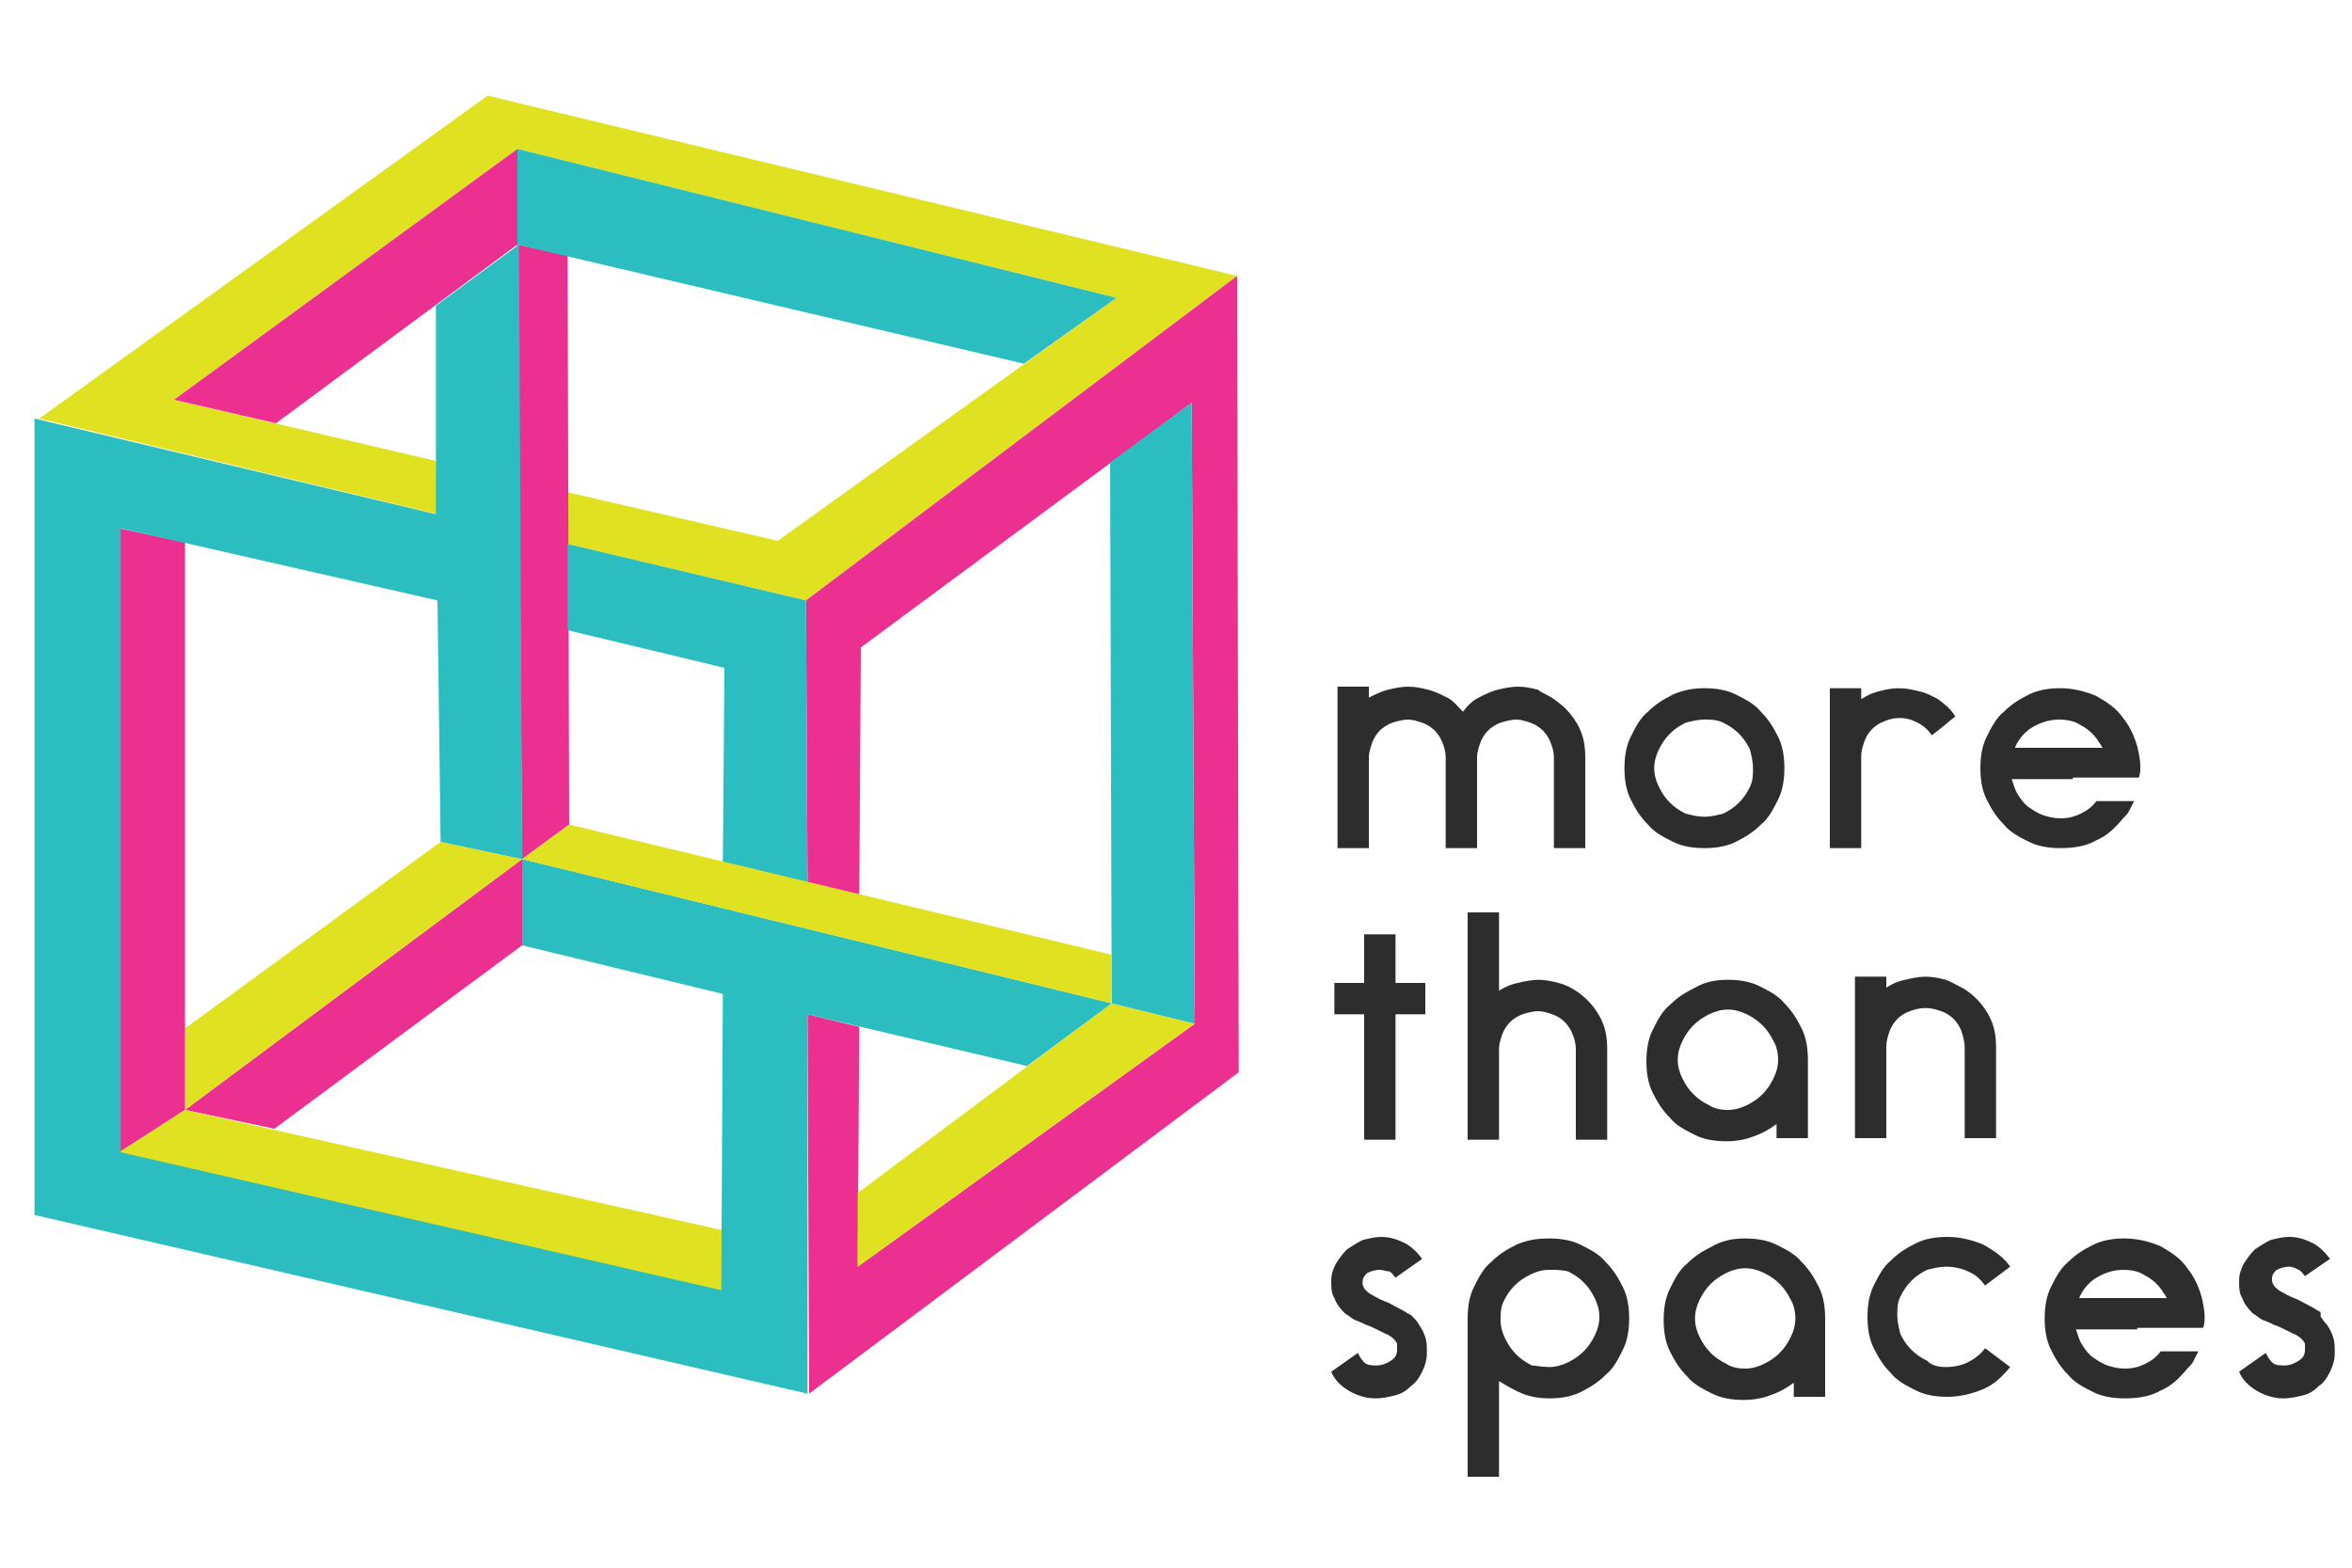 <?xml version="1.0" encoding="utf-8"?>
<!-- Generator: Adobe Illustrator 21.0.2, SVG Export Plug-In . SVG Version: 6.00 Build 0)  -->
<svg version="1.1" id="Layer_1" xmlns="http://www.w3.org/2000/svg" xmlns:xlink="http://www.w3.org/1999/xlink" x="0px" y="0px"
	 viewBox="0 0 150 100" style="enable-background:new 0 0 150 100;" xml:space="preserve">
<style type="text/css">
	.st0{fill:#E0E221;}
	.st1{fill:#EC3092;}
	.st2{fill:#2CBDC0;}
	.st3{fill:#2D2D2D;}
</style>
<g id="XMLID_5_">
	<g id="XMLID_184_">
		<polygon id="XMLID_558_" class="st0" points="33,9.5 11.1,25.5 27.8,29.4 27.9,32.8 2.5,26.7 31.1,6.1 78.9,17.6 51.4,38.3 
			36.2,34.7 36.2,31.4 49.6,34.5 71.2,19 		"/>
		<path id="XMLID_473_" class="st1" d="M78.9,17.6L51.4,38.3l0.1,18l3.3,0.8l0.1-15.8l21.1-15.6l0.2,39.6L54.7,80.8l0.1-15.3
			l-3.3-0.8l0.1,24.2L79,68.4L78.9,17.6z"/>
		<polygon id="XMLID_472_" class="st0" points="54.7,80.8 76.2,65.3 70.9,64 54.7,76.1 		"/>
		<polygon id="XMLID_1_" class="st2" points="70.9,64 70.8,29.5 76,25.7 76.2,65.3 		"/>
		<polygon id="XMLID_246_" class="st1" points="11.1,25.5 33,9.5 33,15.6 17.6,27 		"/>
		<polygon id="XMLID_193_" class="st1" points="36.2,16.3 33,15.6 33.3,54.8 36.3,52.6 		"/>
		<polygon id="XMLID_192_" class="st2" points="33,9.5 33,15.6 65.3,23.2 71.2,19 		"/>
		<polygon id="XMLID_191_" class="st2" points="46.2,42.6 36.2,40.2 36.2,34.7 51.4,38.3 51.5,56.3 46.1,55 		"/>
		<polygon id="XMLID_190_" class="st1" points="33.3,60.3 33.3,54.8 11.8,70.8 17.5,72 		"/>
		<polygon id="XMLID_189_" class="st0" points="33.3,54.8 11.8,70.8 11.8,65.6 28.1,53.7 		"/>
		<polygon id="XMLID_188_" class="st1" points="11.8,70.8 7.6,73.5 7.6,33.7 11.8,34.6 		"/>
		<polygon id="XMLID_187_" class="st0" points="7.6,73.5 11.8,70.8 46.2,78.5 46.2,82.5 		"/>
		<polygon id="XMLID_186_" class="st2" points="70.9,64 33.3,54.8 33.3,60.3 46.1,63.4 46,82.3 7.7,73.5 7.7,33.7 27.9,38.3 
			28.1,53.7 33.3,54.8 33.1,15.6 27.8,19.5 27.8,32.8 2.2,26.7 2.2,77.5 51.5,88.9 51.5,64.7 65.5,68 		"/>
		<polygon id="XMLID_185_" class="st0" points="36.3,52.6 33.3,54.8 70.9,64 70.9,60.9 		"/>
	</g>
	<g id="XMLID_6_">
		<path id="XMLID_182_" class="st3" d="M99.1,44.6c0.6,0.4,1.1,0.9,1.5,1.6c0.4,0.7,0.5,1.4,0.5,2.1v5.8h-2V52v-3.7
			c0-0.3-0.1-0.7-0.2-0.9c-0.1-0.3-0.3-0.6-0.5-0.8c-0.2-0.2-0.5-0.4-0.8-0.5c-0.3-0.1-0.6-0.2-0.9-0.2c-0.3,0-0.7,0.1-1,0.2
			c-0.3,0.1-0.6,0.3-0.8,0.5c-0.2,0.2-0.4,0.5-0.5,0.8c-0.1,0.3-0.2,0.6-0.2,0.9V52v2.1h-2V52v-3.7c0-0.3-0.1-0.7-0.2-0.9
			c-0.1-0.3-0.3-0.6-0.5-0.8c-0.2-0.2-0.5-0.4-0.8-0.5c-0.3-0.1-0.6-0.2-0.9-0.2s-0.7,0.1-1,0.2c-0.3,0.1-0.6,0.3-0.8,0.5
			c-0.2,0.2-0.4,0.5-0.5,0.8c-0.1,0.3-0.2,0.6-0.2,0.9V52v2.1h-2v-5.8v-4.5h2v0.7c0.4-0.2,0.8-0.4,1.2-0.5c0.4-0.1,0.9-0.2,1.3-0.2
			c0.5,0,0.9,0.1,1.3,0.2c0.4,0.1,0.8,0.3,1.2,0.5c0.4,0.2,0.7,0.6,1,0.9c0.3-0.4,0.6-0.7,1-0.9c0.4-0.2,0.8-0.4,1.2-0.5
			c0.4-0.1,0.9-0.2,1.3-0.2c0.5,0,0.9,0.1,1.3,0.2C98.3,44.2,98.7,44.3,99.1,44.6z"/>
		<path id="XMLID_179_" class="st3" d="M108.7,43.9c0.7,0,1.4,0.1,2,0.4c0.6,0.3,1.2,0.6,1.6,1.1c0.5,0.5,0.8,1,1.1,1.6
			c0.3,0.6,0.4,1.3,0.4,2c0,0.7-0.1,1.4-0.4,2c-0.3,0.6-0.6,1.2-1.1,1.6c-0.5,0.5-1,0.8-1.6,1.1c-0.6,0.3-1.3,0.4-2,0.4
			c-0.7,0-1.4-0.1-2-0.4c-0.6-0.3-1.2-0.6-1.6-1.1c-0.5-0.5-0.8-1-1.1-1.6c-0.3-0.6-0.4-1.3-0.4-2c0-0.7,0.1-1.4,0.4-2
			c0.3-0.6,0.6-1.2,1.1-1.6c0.5-0.5,1-0.8,1.6-1.1C107.4,44,108,43.9,108.7,43.9z M108.7,52.1c0.4,0,0.8-0.1,1.2-0.2
			c0.4-0.2,0.7-0.4,1-0.7c0.3-0.3,0.5-0.6,0.7-1c0.2-0.4,0.2-0.8,0.2-1.2c0-0.4-0.1-0.8-0.2-1.2c-0.2-0.4-0.4-0.7-0.7-1
			c-0.3-0.3-0.6-0.5-1-0.7c-0.4-0.2-0.8-0.2-1.2-0.2c-0.4,0-0.8,0.1-1.2,0.2c-0.4,0.2-0.7,0.4-1,0.7c-0.3,0.3-0.5,0.6-0.7,1
			c-0.2,0.4-0.3,0.8-0.3,1.2c0,0.4,0.1,0.8,0.3,1.2c0.2,0.4,0.4,0.7,0.7,1c0.3,0.3,0.6,0.5,1,0.7C107.9,52,108.3,52.1,108.7,52.1z"
			/>
		<path id="XMLID_177_" class="st3" d="M123.6,44.6c0.4,0.3,0.8,0.6,1.1,1.1l-1.1,0.9l-0.4,0.3c-0.2-0.3-0.5-0.6-0.9-0.8
			c-0.4-0.2-0.7-0.3-1.2-0.3c-0.3,0-0.7,0.1-0.9,0.2c-0.3,0.1-0.6,0.3-0.8,0.5c-0.2,0.2-0.4,0.5-0.5,0.8c-0.1,0.3-0.2,0.6-0.2,0.9
			V52v2.1h-2v-5.8v-4.4h2v0.7c0.3-0.2,0.7-0.4,1.1-0.5c0.4-0.1,0.8-0.2,1.3-0.2c0.5,0,0.9,0.1,1.3,0.2
			C122.9,44.2,123.2,44.4,123.6,44.6z"/>
		<path id="XMLID_174_" class="st3" d="M132.2,49.7h-3.9c0.1,0.3,0.2,0.7,0.4,1c0.2,0.3,0.4,0.6,0.7,0.8c0.3,0.2,0.6,0.4,0.9,0.5
			c0.3,0.1,0.7,0.2,1.1,0.2c0.5,0,0.9-0.1,1.3-0.3c0.4-0.2,0.7-0.4,1-0.8h0.4h2c-0.1,0.2-0.2,0.4-0.3,0.6c-0.1,0.2-0.2,0.3-0.4,0.5
			c-0.5,0.6-1,1.1-1.7,1.4c-0.7,0.4-1.5,0.5-2.3,0.5c-0.7,0-1.4-0.1-2-0.4c-0.6-0.3-1.2-0.6-1.6-1.1c-0.5-0.5-0.8-1-1.1-1.6
			c-0.3-0.6-0.4-1.3-0.4-2c0-0.7,0.1-1.4,0.4-2c0.3-0.6,0.6-1.2,1.1-1.6c0.5-0.5,1-0.8,1.6-1.1c0.6-0.3,1.3-0.4,2-0.4
			c0.8,0,1.6,0.2,2.3,0.5c0.7,0.4,1.3,0.8,1.7,1.4c0.4,0.5,0.7,1.1,0.9,1.8c0.1,0.4,0.2,0.9,0.2,1.3c0,0.2,0,0.5-0.1,0.7h-2H132.2z
			 M131.3,45.9c-0.6,0-1.2,0.2-1.7,0.5c-0.5,0.3-0.9,0.8-1.1,1.3h4.5h1.1c-0.1-0.1-0.1-0.2-0.2-0.3c-0.1-0.1-0.1-0.2-0.2-0.3
			c-0.3-0.4-0.7-0.7-1.1-0.9C132.3,46,131.8,45.9,131.3,45.9z"/>
		<path id="XMLID_172_" class="st3" d="M90.9,64.7h-1.9v8h-2v-8h-1.9v-2h1.9v-3.1h2v3.1h1.9V64.7z"/>
		<path id="XMLID_170_" class="st3" d="M100.5,63.2c0.6,0.4,1.1,0.9,1.5,1.6c0.4,0.7,0.5,1.4,0.5,2.1v5.8h-2v-2.1v-3.7
			c0-0.3-0.1-0.7-0.2-0.9c-0.1-0.3-0.3-0.6-0.5-0.8c-0.2-0.2-0.5-0.4-0.8-0.5c-0.3-0.1-0.6-0.2-0.9-0.2c-0.3,0-0.7,0.1-1,0.2
			c-0.3,0.1-0.6,0.3-0.8,0.5c-0.2,0.2-0.4,0.5-0.5,0.8c-0.1,0.3-0.2,0.6-0.2,0.9v3.7v2.1h-2v-5.8v-8.7h2v5c0.3-0.2,0.7-0.4,1.2-0.5
			c0.4-0.1,0.9-0.2,1.3-0.2c0.5,0,0.9,0.1,1.3,0.2C99.8,62.8,100.2,63,100.5,63.2z"/>
		<path id="XMLID_167_" class="st3" d="M110.2,62.5c0.7,0,1.4,0.1,2,0.4c0.6,0.3,1.2,0.6,1.6,1.1c0.5,0.5,0.8,1,1.1,1.6
			c0.3,0.6,0.4,1.3,0.4,2v5h-2v-0.9c-0.4,0.3-0.9,0.6-1.5,0.8c-0.5,0.2-1.1,0.3-1.7,0.3c-0.7,0-1.4-0.1-2-0.4
			c-0.6-0.3-1.2-0.6-1.6-1.1c-0.5-0.5-0.8-1-1.1-1.6c-0.3-0.6-0.4-1.3-0.4-2s0.1-1.4,0.4-2c0.3-0.6,0.6-1.2,1.1-1.6
			c0.5-0.5,1-0.8,1.6-1.1C108.8,62.6,109.5,62.5,110.2,62.5z M110.2,70.8c0.4,0,0.8-0.1,1.2-0.3c0.4-0.2,0.7-0.4,1-0.7
			c0.3-0.3,0.5-0.6,0.7-1c0.2-0.4,0.3-0.8,0.3-1.2c0-0.4-0.1-0.9-0.3-1.2c-0.2-0.4-0.4-0.7-0.7-1c-0.3-0.3-0.6-0.5-1-0.7
			c-0.4-0.2-0.8-0.3-1.2-0.3c-0.4,0-0.8,0.1-1.2,0.3c-0.4,0.2-0.7,0.4-1,0.7c-0.3,0.3-0.5,0.6-0.7,1c-0.2,0.4-0.3,0.8-0.3,1.2
			c0,0.4,0.1,0.8,0.3,1.2c0.2,0.4,0.4,0.7,0.7,1c0.3,0.3,0.6,0.5,1,0.7C109.3,70.7,109.7,70.8,110.2,70.8z"/>
		<path id="XMLID_165_" class="st3" d="M125.3,63.1c0.6,0.4,1.1,0.9,1.5,1.6c0.4,0.7,0.5,1.4,0.5,2.1v5.8h-2v-2.1v-3.7
			c0-0.3-0.1-0.7-0.2-1c-0.1-0.3-0.3-0.6-0.5-0.8c-0.2-0.2-0.5-0.4-0.8-0.5c-0.3-0.1-0.6-0.2-1-0.2s-0.7,0.1-1,0.2
			c-0.3,0.1-0.6,0.3-0.8,0.5c-0.2,0.2-0.4,0.5-0.5,0.8c-0.1,0.3-0.2,0.6-0.2,1v3.7v2.1h-2v-5.8v-4.5h2l0,0.7
			c0.3-0.2,0.7-0.4,1.2-0.5c0.4-0.1,0.9-0.2,1.3-0.2c0.5,0,0.9,0.1,1.3,0.2C124.6,62.7,124.9,62.9,125.3,63.1z"/>
		<path id="XMLID_163_" class="st3" d="M90.5,84.5c0.2,0.3,0.3,0.5,0.4,0.8c0.1,0.3,0.1,0.6,0.1,1c0,0.4-0.1,0.8-0.3,1.2
			c-0.2,0.4-0.4,0.7-0.7,0.9c-0.3,0.3-0.6,0.5-1,0.6c-0.4,0.1-0.8,0.2-1.3,0.2c-0.6,0-1.2-0.2-1.7-0.5c-0.5-0.3-0.9-0.7-1.1-1.2
			l1.7-1.2c0.1,0.2,0.2,0.4,0.4,0.6c0.2,0.2,0.5,0.2,0.8,0.2c0.3,0,0.6-0.1,0.9-0.3c0.3-0.2,0.4-0.4,0.4-0.7c0-0.1,0-0.2,0-0.2v0
			c0,0,0,0,0-0.1c0,0,0,0,0-0.1c-0.1-0.2-0.3-0.4-0.5-0.5c0,0-0.1-0.1-0.2-0.1l0,0c-0.2-0.1-0.4-0.2-0.6-0.3
			c-0.2-0.1-0.4-0.2-0.7-0.3c-0.2-0.1-0.4-0.2-0.7-0.3c-0.2-0.1-0.4-0.3-0.6-0.4v0l-0.1-0.1c-0.3-0.3-0.5-0.6-0.6-0.9
			c-0.2-0.3-0.2-0.7-0.2-1.1c0-0.4,0.1-0.7,0.3-1.1c0.2-0.3,0.4-0.6,0.7-0.9c0.3-0.2,0.6-0.4,1-0.6c0.4-0.1,0.8-0.2,1.2-0.2
			c0.6,0,1.1,0.2,1.5,0.4c0.4,0.2,0.8,0.6,1.1,1L89,81.5c-0.1-0.1-0.2-0.3-0.4-0.4C88.4,81.1,88.2,81,88,81c-0.3,0-0.6,0.1-0.8,0.2
			c-0.2,0.2-0.3,0.3-0.3,0.6c0,0.1,0,0.1,0,0.1c0,0.1,0.1,0.3,0.2,0.4c0.1,0.1,0.2,0.2,0.4,0.3c0.2,0.1,0.5,0.3,0.8,0.4
			c0.3,0.1,0.6,0.3,1,0.5c0.2,0.1,0.5,0.3,0.7,0.4l0.1,0.1C90.2,84.1,90.4,84.3,90.5,84.5z"/>
		<path id="XMLID_160_" class="st3" d="M98.8,79c0.7,0,1.4,0.1,2,0.4c0.6,0.3,1.2,0.6,1.6,1.1c0.5,0.5,0.8,1,1.1,1.6
			c0.3,0.6,0.4,1.3,0.4,2c0,0.7-0.1,1.4-0.4,2c-0.3,0.6-0.6,1.2-1.1,1.6c-0.5,0.5-1,0.8-1.6,1.1c-0.6,0.3-1.3,0.4-2,0.4
			c-0.6,0-1.2-0.1-1.7-0.3s-1-0.5-1.5-0.8v6.1h-2V84.1v0c0-0.7,0.1-1.4,0.4-2s0.6-1.2,1.1-1.6c0.5-0.5,1-0.8,1.6-1.1
			C97.4,79.1,98,79,98.8,79z M98.8,87.2c0.4,0,0.8-0.1,1.2-0.3c0.4-0.2,0.7-0.4,1-0.7c0.3-0.3,0.5-0.6,0.7-1
			c0.2-0.4,0.3-0.8,0.3-1.2s-0.1-0.8-0.3-1.2c-0.2-0.4-0.4-0.7-0.7-1c-0.3-0.3-0.6-0.5-1-0.7C99.6,81,99.2,81,98.8,81
			c-0.4,0-0.8,0.1-1.2,0.3c-0.4,0.2-0.7,0.4-1,0.7c-0.3,0.3-0.5,0.6-0.7,1c-0.2,0.4-0.2,0.8-0.2,1.2v0c0,0.4,0.1,0.8,0.3,1.2
			c0.2,0.4,0.4,0.7,0.7,1c0.3,0.3,0.6,0.5,1,0.7C97.9,87.1,98.3,87.2,98.8,87.2z"/>
		<path id="XMLID_157_" class="st3" d="M111.3,79c0.7,0,1.4,0.1,2,0.4c0.6,0.3,1.2,0.6,1.6,1.1c0.5,0.5,0.8,1,1.1,1.6
			c0.3,0.6,0.4,1.3,0.4,2v5h-2v-0.9c-0.4,0.3-0.9,0.6-1.5,0.8c-0.5,0.2-1.1,0.3-1.7,0.3c-0.7,0-1.4-0.1-2-0.4
			c-0.6-0.3-1.2-0.6-1.6-1.1c-0.5-0.5-0.8-1-1.1-1.6c-0.3-0.6-0.4-1.3-0.4-2c0-0.7,0.1-1.4,0.4-2c0.3-0.6,0.6-1.2,1.1-1.6
			c0.5-0.5,1-0.8,1.6-1.1C109.9,79.1,110.6,79,111.3,79z M111.3,87.3c0.4,0,0.8-0.1,1.2-0.3c0.4-0.2,0.7-0.4,1-0.7
			c0.3-0.3,0.5-0.6,0.7-1c0.2-0.4,0.3-0.8,0.3-1.2c0-0.4-0.1-0.9-0.3-1.2c-0.2-0.4-0.4-0.7-0.7-1c-0.3-0.3-0.6-0.5-1-0.7
			c-0.4-0.2-0.8-0.3-1.2-0.3c-0.4,0-0.8,0.1-1.2,0.3c-0.4,0.2-0.7,0.4-1,0.7c-0.3,0.3-0.5,0.6-0.7,1c-0.2,0.4-0.3,0.8-0.3,1.2
			c0,0.4,0.1,0.8,0.3,1.2c0.2,0.4,0.4,0.7,0.7,1c0.3,0.3,0.6,0.5,1,0.7C110.4,87.2,110.8,87.3,111.3,87.3z"/>
		<path id="XMLID_155_" class="st3" d="M124.1,87.2c0.5,0,1-0.1,1.4-0.3c0.4-0.2,0.8-0.5,1.1-0.9l1.6,1.2c-0.5,0.6-1,1.1-1.7,1.4
			s-1.5,0.5-2.3,0.5c-0.7,0-1.4-0.1-2-0.4c-0.6-0.3-1.2-0.6-1.6-1.1c-0.5-0.5-0.8-1-1.1-1.6c-0.3-0.6-0.4-1.3-0.4-2
			c0-0.7,0.1-1.4,0.4-2c0.3-0.6,0.6-1.2,1.1-1.6c0.5-0.5,1-0.8,1.6-1.1c0.6-0.3,1.3-0.4,2-0.4c0.8,0,1.6,0.2,2.3,0.5
			c0.7,0.4,1.3,0.8,1.7,1.4l-1.6,1.2c-0.3-0.4-0.6-0.7-1.1-0.9c-0.4-0.2-0.9-0.3-1.4-0.3c-0.4,0-0.8,0.1-1.2,0.2
			c-0.4,0.2-0.7,0.4-1,0.7c-0.3,0.3-0.5,0.6-0.7,1c-0.2,0.4-0.2,0.8-0.2,1.2c0,0.4,0.1,0.8,0.2,1.2c0.2,0.4,0.4,0.7,0.7,1
			c0.3,0.3,0.6,0.5,1,0.7C123.2,87.1,123.6,87.2,124.1,87.2z"/>
		<path id="XMLID_152_" class="st3" d="M136.3,84.8h-3.9c0.1,0.3,0.2,0.7,0.4,1c0.2,0.3,0.4,0.6,0.7,0.8c0.3,0.2,0.6,0.4,0.9,0.5
			c0.3,0.1,0.7,0.2,1.1,0.2c0.5,0,0.9-0.1,1.3-0.3c0.4-0.2,0.7-0.4,1-0.8h0.4h2c-0.1,0.2-0.2,0.4-0.3,0.6s-0.2,0.3-0.4,0.5
			c-0.5,0.6-1,1.1-1.7,1.4c-0.7,0.4-1.5,0.5-2.3,0.5c-0.7,0-1.4-0.1-2-0.4c-0.6-0.3-1.2-0.6-1.6-1.1c-0.5-0.5-0.8-1-1.1-1.6
			s-0.4-1.3-0.4-2c0-0.7,0.1-1.4,0.4-2s0.6-1.2,1.1-1.6c0.5-0.5,1-0.8,1.6-1.1c0.6-0.3,1.3-0.4,2-0.4c0.8,0,1.6,0.2,2.3,0.5
			c0.7,0.4,1.3,0.8,1.7,1.4c0.4,0.5,0.7,1.1,0.9,1.8c0.1,0.4,0.2,0.9,0.2,1.3c0,0.2,0,0.5-0.1,0.7h-2H136.3z M135.4,81
			c-0.6,0-1.2,0.2-1.7,0.5c-0.5,0.3-0.9,0.8-1.1,1.3h4.5h1.1c-0.1-0.1-0.1-0.2-0.2-0.3c-0.1-0.1-0.1-0.2-0.2-0.3
			c-0.3-0.4-0.7-0.7-1.1-0.9C136.4,81.1,135.9,81,135.4,81z"/>
		<path id="XMLID_150_" class="st3" d="M148.4,84.5c0.2,0.3,0.3,0.5,0.4,0.8c0.1,0.3,0.1,0.6,0.1,1c0,0.4-0.1,0.8-0.3,1.2
			c-0.2,0.4-0.4,0.7-0.7,0.9c-0.3,0.3-0.6,0.5-1,0.6c-0.4,0.1-0.8,0.2-1.3,0.2c-0.6,0-1.2-0.2-1.7-0.5c-0.5-0.3-0.9-0.7-1.1-1.2
			l1.7-1.2c0.1,0.2,0.2,0.4,0.4,0.6c0.2,0.2,0.5,0.2,0.8,0.2c0.3,0,0.6-0.1,0.9-0.3c0.3-0.2,0.4-0.4,0.4-0.7c0-0.1,0-0.2,0-0.2v0
			c0,0,0,0,0-0.1c0,0,0,0,0-0.1c-0.1-0.2-0.3-0.4-0.5-0.5c0,0-0.1-0.1-0.2-0.1l0,0c-0.2-0.1-0.4-0.2-0.6-0.3
			c-0.2-0.1-0.4-0.2-0.7-0.3c-0.2-0.1-0.4-0.2-0.7-0.3c-0.2-0.1-0.4-0.3-0.6-0.4v0l-0.1-0.1c-0.3-0.3-0.5-0.6-0.6-0.9
			c-0.2-0.3-0.2-0.7-0.2-1.1c0-0.4,0.1-0.7,0.3-1.1c0.2-0.3,0.4-0.6,0.7-0.9c0.3-0.2,0.6-0.4,1-0.6c0.4-0.1,0.8-0.2,1.2-0.2
			c0.6,0,1.1,0.2,1.5,0.4c0.4,0.2,0.8,0.6,1.1,1l-1.6,1.1c-0.1-0.1-0.2-0.3-0.4-0.4c-0.2-0.1-0.4-0.2-0.6-0.2
			c-0.3,0-0.6,0.1-0.8,0.2c-0.2,0.2-0.3,0.3-0.3,0.6c0,0.1,0,0.1,0,0.1c0,0.1,0.1,0.3,0.2,0.4c0.1,0.1,0.2,0.2,0.4,0.3
			c0.2,0.1,0.5,0.3,0.8,0.4c0.3,0.1,0.6,0.3,1,0.5c0.2,0.1,0.5,0.3,0.7,0.4L148,84C148.1,84.1,148.2,84.3,148.4,84.5z"/>
	</g>
</g>
</svg>
